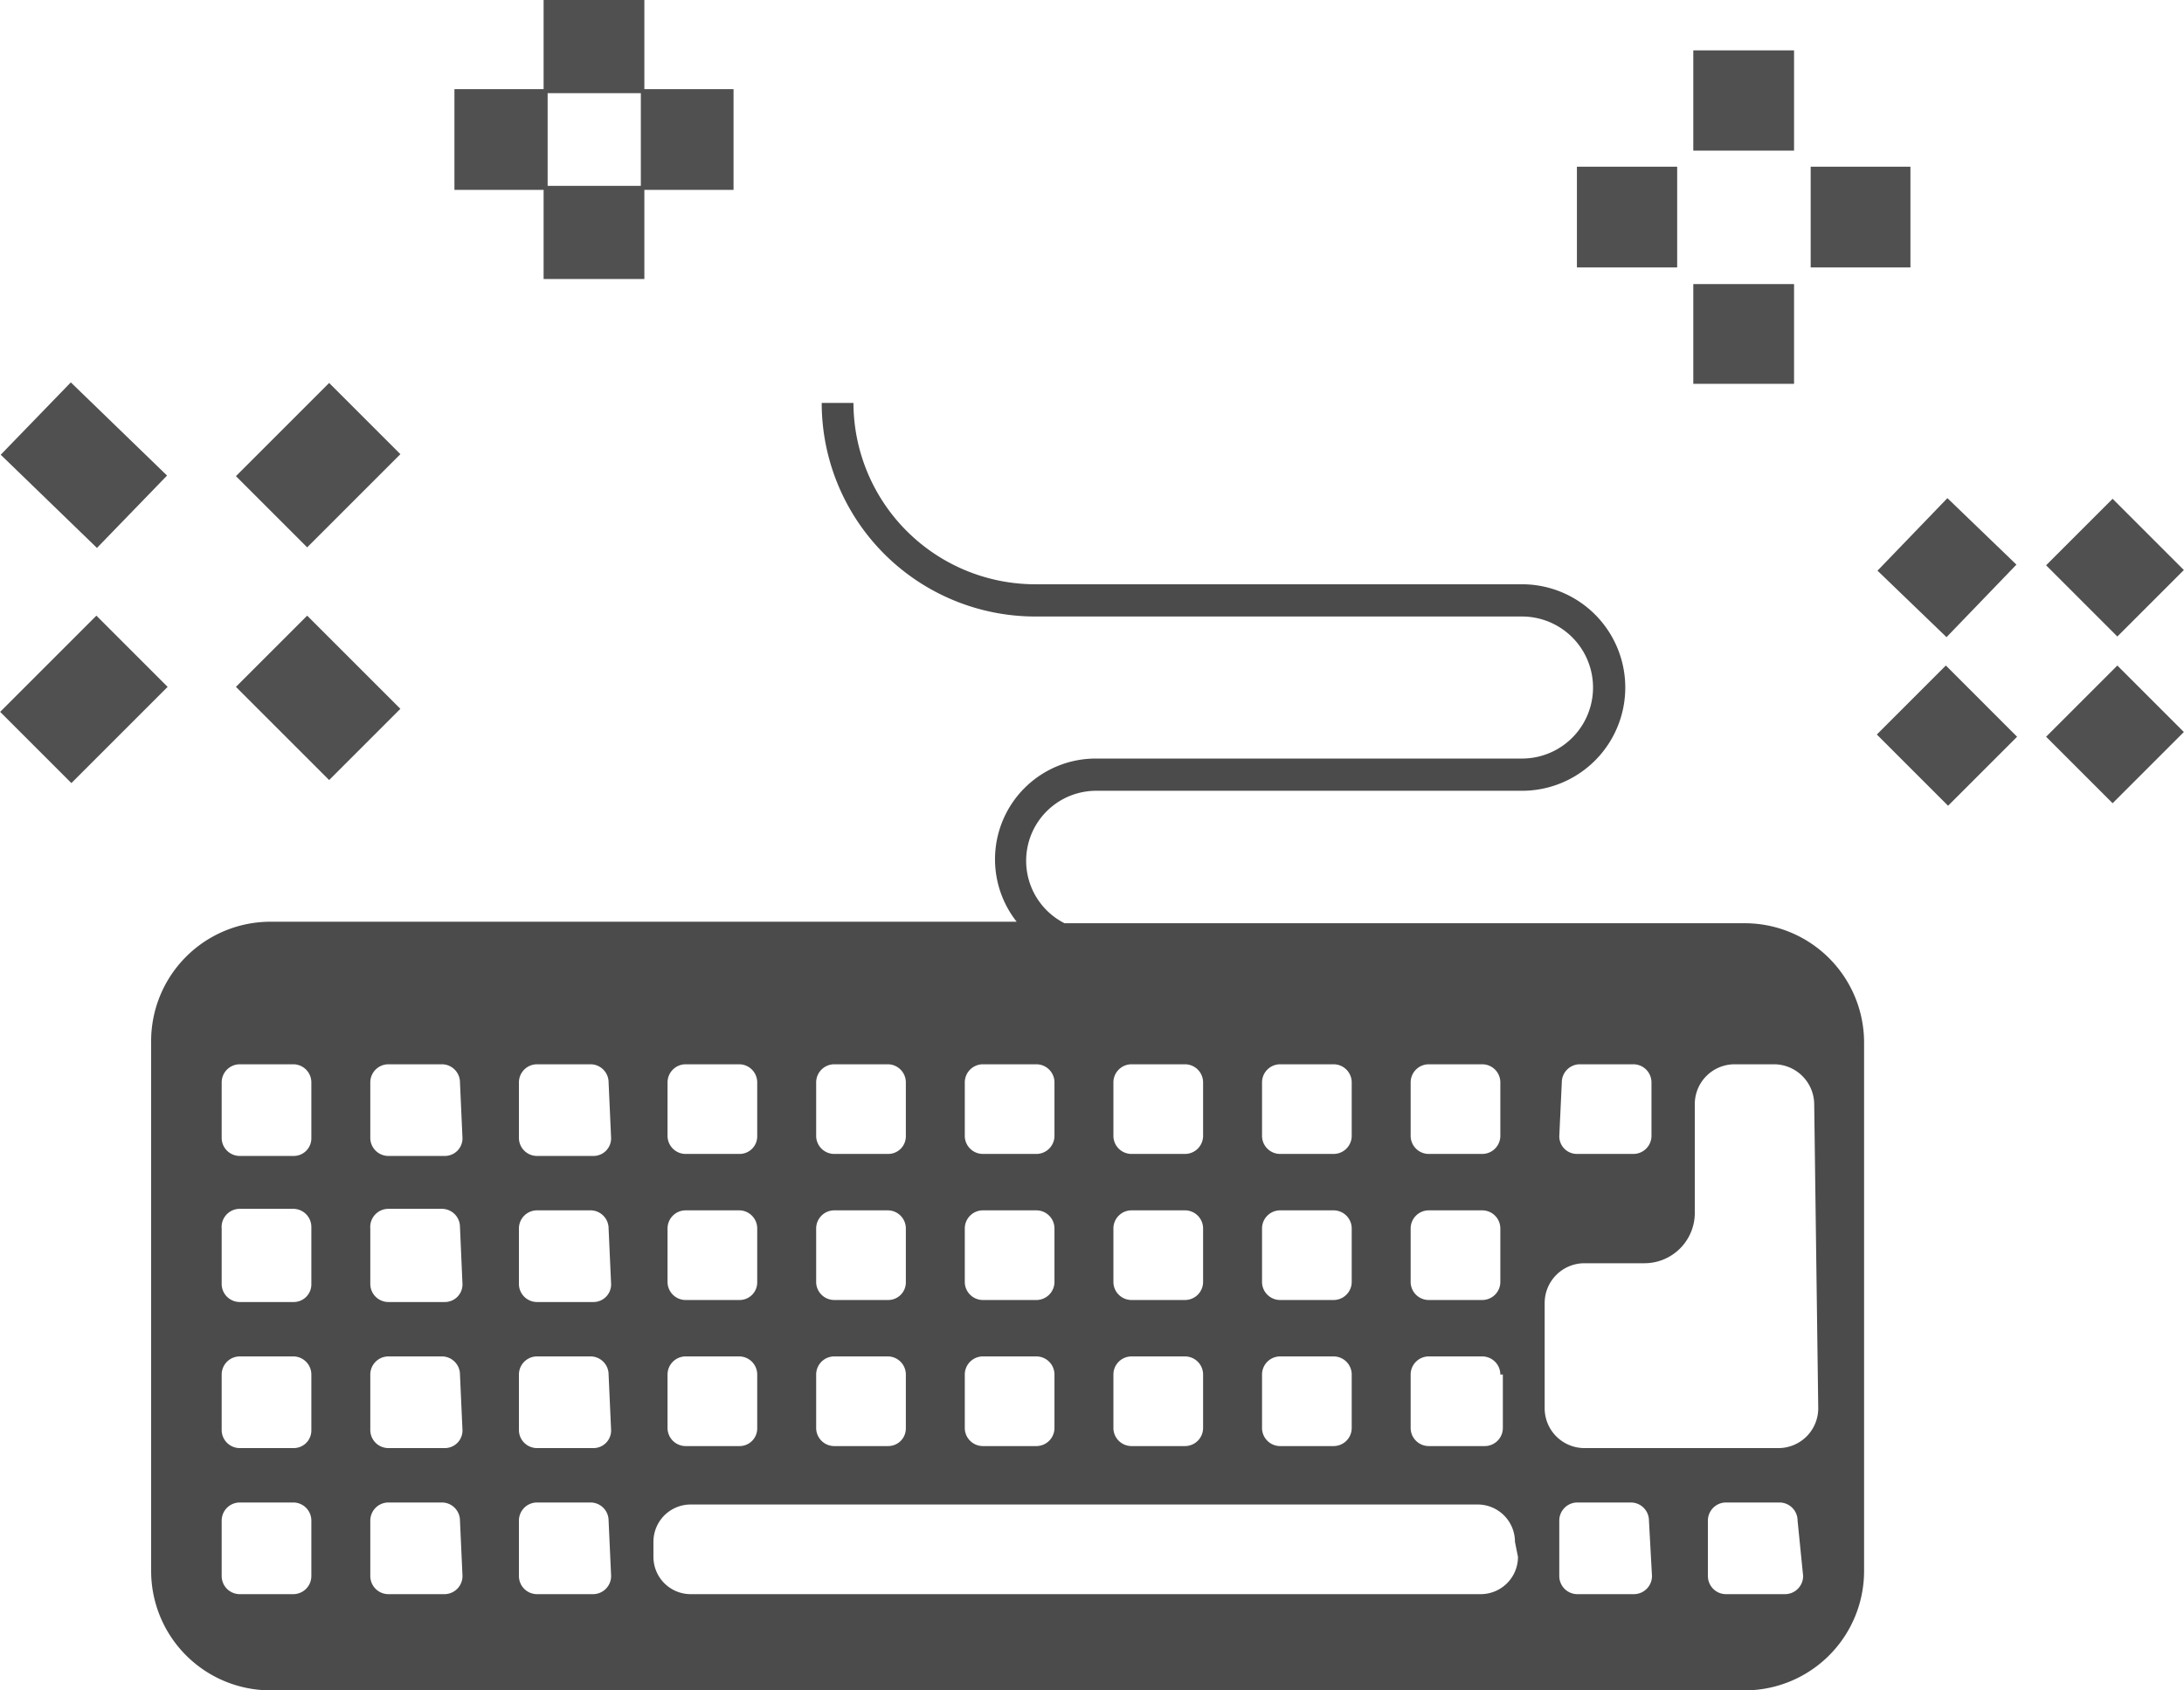 <svg xmlns="http://www.w3.org/2000/svg" viewBox="0 0 43.35 33.56"><defs><style>.cls-1{fill:none;stroke:#505050;stroke-linejoin:round;stroke-width:2px;}.cls-2{fill:#4b4b4b;}</style></defs><title>アセット 2</title><g id="レイヤー_2" data-name="レイヤー 2"><g id="icons"><line class="cls-1" x1="11.79" x2="11.79" y2="1.85"/><line class="cls-1" x1="11.79" y1="3.69" x2="11.79" y2="5.54"/><line class="cls-1" x1="10.87" y1="2.77" x2="9.02" y2="2.77"/><line class="cls-1" x1="14.56" y1="2.77" x2="12.72" y2="2.77"/><line class="cls-1" x1="34.61" y1="1" x2="34.61" y2="2.99"/><line class="cls-1" x1="34.61" y1="5.64" x2="34.61" y2="7.62"/><line class="cls-1" x1="33.29" y1="4.31" x2="31.3" y2="4.31"/><line class="cls-1" x1="37.92" y1="4.31" x2="35.94" y2="4.31"/><line class="cls-1" x1="42.64" y1="10.61" x2="41.32" y2="11.93"/><line class="cls-1" x1="39.33" y1="13.92" x2="37.96" y2="15.29"/><line class="cls-1" x1="39.33" y1="11.93" x2="37.96" y2="10.61"/><line class="cls-1" x1="42.64" y1="15.24" x2="41.32" y2="13.92"/><line class="cls-1" x1="7.24" y1="8.31" x2="5.39" y2="10.16"/><line class="cls-1" x1="2.62" y1="12.93" x2="0.71" y2="14.84"/><line class="cls-1" x1="2.62" y1="10.16" x2="0.71" y2="8.31"/><line class="cls-1" x1="7.24" y1="14.78" x2="5.39" y2="12.93"/><path class="cls-2" d="M34.67,18.33H21.13a1.39,1.39,0,0,1,.62-2.63h8.46a2.05,2.05,0,0,0,0-4.1H20.55A3.61,3.61,0,0,1,16.94,8h-.63a4.24,4.24,0,0,0,4.24,4.24h9.66a1.41,1.41,0,0,1,0,2.82H21.75a2,2,0,0,0-2,2,2,2,0,0,0,.43,1.24H5.41A2.37,2.37,0,0,0,3,20.7V31.2a2.37,2.37,0,0,0,2.37,2.36H34.67A2.37,2.37,0,0,0,37,31.2V20.7A2.37,2.37,0,0,0,34.67,18.33ZM31,21.49a.36.36,0,0,1,.35-.36h1.07a.36.36,0,0,1,.36.36v1.07a.36.36,0,0,1-.36.35H31.3a.35.35,0,0,1-.35-.35Zm-1.53,4.32H28.36a.36.36,0,0,1-.36-.35V24.39a.36.36,0,0,1,.36-.36h1.06a.36.36,0,0,1,.36.36v1.07A.36.36,0,0,1,29.42,25.81Zm.36,1.48v1.07a.36.36,0,0,1-.36.35H28.36a.36.36,0,0,1-.36-.35V27.29a.36.36,0,0,1,.36-.36h1.06A.36.36,0,0,1,29.78,27.29Zm-.36-4.38H28.36a.36.36,0,0,1-.36-.35V21.49a.36.36,0,0,1,.36-.36h1.06a.36.36,0,0,1,.36.36v1.07A.36.36,0,0,1,29.42,22.91Zm-3,2.9H25.41a.36.36,0,0,1-.36-.35V24.39a.36.36,0,0,1,.36-.36h1.06a.36.36,0,0,1,.36.36v1.07A.36.36,0,0,1,26.47,25.81Zm.36,1.48v1.07a.36.36,0,0,1-.36.35H25.41a.36.36,0,0,1-.36-.35V27.29a.36.36,0,0,1,.36-.36h1.06A.36.36,0,0,1,26.83,27.29Zm-.36-4.38H25.41a.36.36,0,0,1-.36-.35V21.49a.36.36,0,0,1,.36-.36h1.06a.36.36,0,0,1,.36.36v1.07A.36.36,0,0,1,26.47,22.91Zm-2.95,2.9H22.46a.36.36,0,0,1-.36-.35V24.39a.36.36,0,0,1,.36-.36h1.06a.36.36,0,0,1,.36.36v1.07A.36.36,0,0,1,23.52,25.81Zm.36,1.48v1.07a.36.36,0,0,1-.36.35H22.46a.36.36,0,0,1-.36-.35V27.29a.36.36,0,0,1,.36-.36h1.06A.36.36,0,0,1,23.88,27.29Zm-.36-4.38H22.46a.36.36,0,0,1-.36-.35V21.49a.36.36,0,0,1,.36-.36h1.06a.36.36,0,0,1,.36.36v1.07A.36.36,0,0,1,23.52,22.91Zm-4.37-1.42a.36.36,0,0,1,.36-.36h1.06a.36.36,0,0,1,.36.36v1.07a.36.36,0,0,1-.36.35H19.51a.36.36,0,0,1-.36-.35Zm0,2.9a.36.36,0,0,1,.36-.36h1.06a.36.36,0,0,1,.36.36v1.07a.36.36,0,0,1-.36.35H19.51a.36.36,0,0,1-.36-.35Zm0,2.9a.36.36,0,0,1,.36-.36h1.06a.36.36,0,0,1,.36.36v1.07a.36.36,0,0,1-.36.35H19.51a.36.36,0,0,1-.36-.35Zm-2.95-5.8a.36.36,0,0,1,.36-.36h1.07a.36.36,0,0,1,.35.36v1.07a.35.35,0,0,1-.35.35H16.56a.36.36,0,0,1-.36-.35Zm0,2.9a.36.36,0,0,1,.36-.36h1.07a.36.36,0,0,1,.35.36v1.07a.35.35,0,0,1-.35.35H16.56a.36.36,0,0,1-.36-.35Zm0,2.9a.36.36,0,0,1,.36-.36h1.07a.36.36,0,0,1,.35.36v1.07a.35.35,0,0,1-.35.35H16.56a.36.36,0,0,1-.36-.35Zm-2.95-5.8a.36.36,0,0,1,.36-.36h1.07a.36.36,0,0,1,.35.36v1.07a.35.35,0,0,1-.35.35H13.61a.36.36,0,0,1-.36-.35Zm0,2.9a.36.36,0,0,1,.36-.36h1.07a.36.36,0,0,1,.35.36v1.07a.35.35,0,0,1-.35.35H13.61a.36.36,0,0,1-.36-.35Zm0,2.9a.36.36,0,0,1,.36-.36h1.07a.36.36,0,0,1,.35.36v1.07a.35.35,0,0,1-.35.35H13.61a.36.36,0,0,1-.36-.35Zm-7.07,4a.36.36,0,0,1-.35.36H4.76a.36.36,0,0,1-.36-.36V30.19a.36.36,0,0,1,.36-.36H5.83a.36.36,0,0,1,.35.36Zm0-2.89a.35.35,0,0,1-.35.35H4.76a.36.36,0,0,1-.36-.35V27.29a.36.36,0,0,1,.36-.36H5.83a.36.36,0,0,1,.35.36Zm0-2.9a.35.35,0,0,1-.35.35H4.76a.36.36,0,0,1-.36-.35V24.39A.36.36,0,0,1,4.76,24H5.83a.36.36,0,0,1,.35.36Zm0-2.9a.35.35,0,0,1-.35.35H4.76a.36.36,0,0,1-.36-.35V21.49a.36.36,0,0,1,.36-.36H5.83a.36.36,0,0,1,.35.36Zm3,8.69a.36.36,0,0,1-.35.36H7.71a.36.36,0,0,1-.36-.36V30.19a.36.36,0,0,1,.36-.36H8.78a.36.36,0,0,1,.35.36Zm0-2.89a.35.35,0,0,1-.35.35H7.71a.36.36,0,0,1-.36-.35V27.29a.36.36,0,0,1,.36-.36H8.78a.36.36,0,0,1,.35.36Zm0-2.9a.35.35,0,0,1-.35.35H7.71a.36.36,0,0,1-.36-.35V24.39A.36.36,0,0,1,7.71,24H8.78a.36.36,0,0,1,.35.36Zm0-2.9a.35.35,0,0,1-.35.35H7.71a.36.36,0,0,1-.36-.35V21.49a.36.36,0,0,1,.36-.36H8.78a.36.36,0,0,1,.35.36Zm2.95,8.69a.36.36,0,0,1-.35.36H10.66a.36.36,0,0,1-.36-.36V30.19a.36.36,0,0,1,.36-.36h1.07a.36.36,0,0,1,.35.36Zm0-2.89a.35.35,0,0,1-.35.35H10.66a.36.36,0,0,1-.36-.35V27.29a.36.36,0,0,1,.36-.36h1.07a.36.36,0,0,1,.35.36Zm0-2.9a.35.35,0,0,1-.35.35H10.66a.36.36,0,0,1-.36-.35V24.39a.36.36,0,0,1,.36-.36h1.07a.36.36,0,0,1,.35.36Zm0-2.9a.35.35,0,0,1-.35.35H10.66a.36.36,0,0,1-.36-.35V21.49a.36.36,0,0,1,.36-.36h1.07a.36.36,0,0,1,.35.36Zm18,8.31a.74.74,0,0,1-.74.74H13.71a.74.74,0,0,1-.74-.74v-.3a.74.74,0,0,1,.74-.74H29.33a.74.74,0,0,1,.74.74Zm2.66.38a.36.36,0,0,1-.36.36H31.3a.36.36,0,0,1-.35-.36V30.19a.36.36,0,0,1,.35-.36h1.07a.36.36,0,0,1,.36.36Zm3,0a.36.36,0,0,1-.36.36H34.25a.36.36,0,0,1-.35-.36V30.19a.36.36,0,0,1,.35-.36h1.07a.36.36,0,0,1,.36.36Zm.3-3.33a.79.79,0,0,1-.79.79H31.45a.79.79,0,0,1-.79-.79V25.87a.79.79,0,0,1,.79-.79h1.19a1,1,0,0,0,1-1V21.93a.79.79,0,0,1,.79-.8h.79a.8.8,0,0,1,.79.8Z"/></g></g></svg>